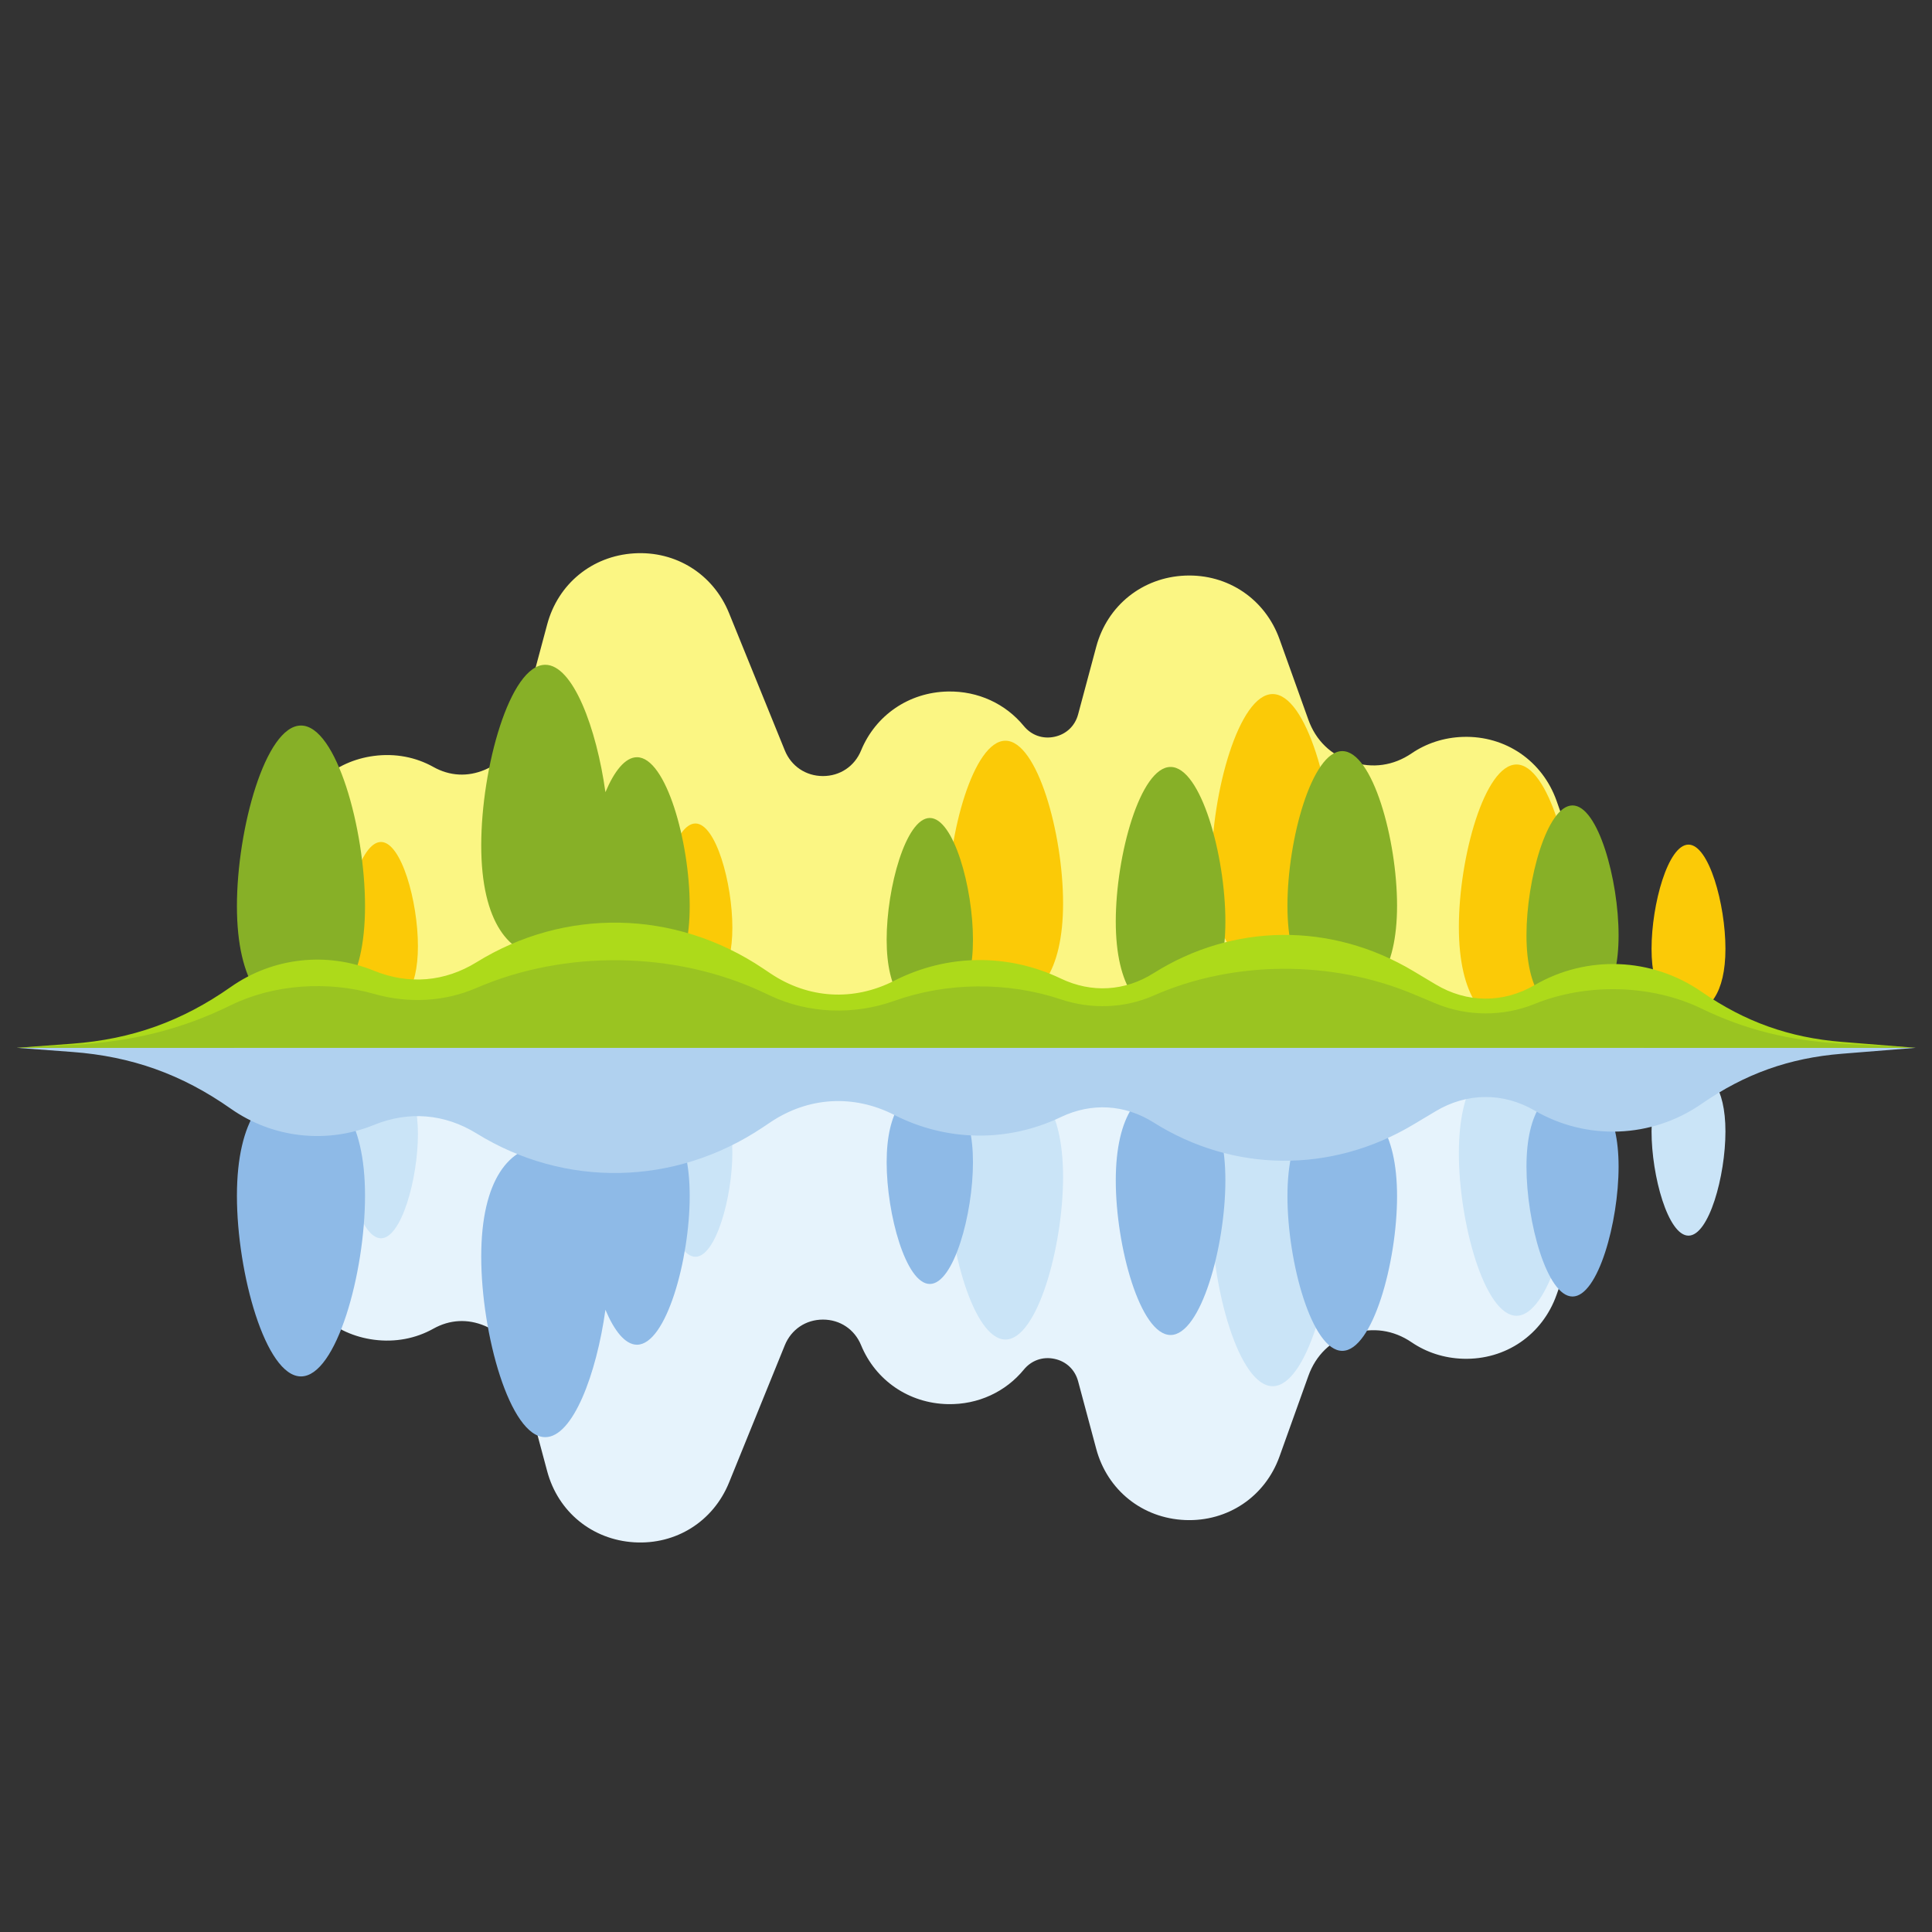 <?xml version="1.0" encoding="UTF-8" standalone="no"?>
<!-- Created with Inkscape (http://www.inkscape.org/) -->

<svg
   version="1.1"
   id="svg1"
   width="880"
   height="880"
   viewBox="0 0 880 880"
   sodipodi:docname="autumn-landscape-publicdomainvectors.org (2).svg"
   inkscape:version="1.3.2 (091e20e, 2023-11-25, custom)"
   xmlns:inkscape="http://www.inkscape.org/namespaces/inkscape"
   xmlns:sodipodi="http://sodipodi.sourceforge.net/DTD/sodipodi-0.dtd"
   xmlns="http://www.w3.org/2000/svg"
   xmlns:svg="http://www.w3.org/2000/svg">
  <rect x="0" y="0" width="880" height="880" fill="#333333" stroke="none"/>
  <defs
     id="defs1">
    <clipPath
       clipPathUnits="userSpaceOnUse"
       id="clipPath3">
      <path
         d="M 0,660 H 660 V 0 H 0 Z"
         transform="translate(-80.03,-302.049)"
         id="path3" />
    </clipPath>
    <clipPath
       clipPathUnits="userSpaceOnUse"
       id="clipPath5">
      <path
         d="M 0,660 H 660 V 0 H 0 Z"
         transform="translate(-80.03,-302.049)"
         id="path5" />
    </clipPath>
    <clipPath
       clipPathUnits="userSpaceOnUse"
       id="clipPath7">
      <path
         d="M 0,660 H 660 V 0 H 0 Z"
         transform="translate(-518.061,-210.516)"
         id="path7" />
    </clipPath>
    <clipPath
       clipPathUnits="userSpaceOnUse"
       id="clipPath9">
      <path
         d="M 0,660 H 660 V 0 H 0 Z"
         transform="translate(-458.535,-198.529)"
         id="path9" />
    </clipPath>
    <clipPath
       clipPathUnits="userSpaceOnUse"
       id="clipPath11">
      <path
         d="M 0,660 H 660 V 0 H 0 Z"
         transform="translate(-518.061,-398.837)"
         id="path11" />
    </clipPath>
    <clipPath
       clipPathUnits="userSpaceOnUse"
       id="clipPath13">
      <path
         d="M 0,660 H 660 V 0 H 0 Z"
         transform="translate(-458.535,-403.413)"
         id="path13" />
    </clipPath>
    <clipPath
       clipPathUnits="userSpaceOnUse"
       id="clipPath15">
      <path
         d="M 0,660 H 660 V 0 H 0 Z"
         transform="translate(-5.712,-302.049)"
         id="path15" />
    </clipPath>
    <clipPath
       clipPathUnits="userSpaceOnUse"
       id="clipPath17">
      <path
         d="M 0,660 H 660 V 0 H 0 Z"
         transform="translate(-5.712,-302.049)"
         id="path17" />
    </clipPath>
    <clipPath
       clipPathUnits="userSpaceOnUse"
       id="clipPath19">
      <path
         d="M 0,660 H 660 V 0 H 0 Z"
         transform="translate(-5.712,-302.049)"
         id="path19" />
    </clipPath>
  </defs>
  <sodipodi:namedview
     id="namedview1"
     pagecolor="#ffffff"
     bordercolor="#000000"
     borderopacity="0.25"
     inkscape:showpageshadow="2"
     inkscape:pageopacity="0.0"
     inkscape:pagecheckerboard="0"
     inkscape:deskcolor="#d1d1d1"
     inkscape:zoom="0.67272727"
     inkscape:cx="439.25676"
     inkscape:cy="440"
     inkscape:window-width="1440"
     inkscape:window-height="830"
     inkscape:window-x="-6"
     inkscape:window-y="-6"
     inkscape:window-maximized="1"
     inkscape:current-layer="g1">
    <inkscape:page
       x="0"
       y="0"
       inkscape:label="1"
       id="page1"
       width="880"
       height="880"
       margin="177.359 7.197 251.897 7.616"
       bleed="0" />
  </sodipodi:namedview>
  <g
     id="g1"
     inkscape:groupmode="layer"
     inkscape:label="1">
    <g
       id="group-MC0">
      <path
         id="path2"
         d="m 0,0 20.28,-75.686 c 3.511,-13.103 13.983,-22.287 27.43,-24.056 7.308,-0.963 14.334,0.418 20.314,3.765 5.58,3.12 11.694,3.459 17.582,0.971 5.889,-2.484 9.911,-7.103 11.565,-13.277 l 9.755,-36.406 c 3.716,-13.868 15.351,-23.383 29.682,-24.274 14.327,-0.889 27.052,7.115 32.456,20.416 l 19.052,46.906 c 2.197,5.409 7.174,8.766 13.011,8.778 5.838,0.011 10.828,-3.326 13.047,-8.725 4.94,-12.019 16.301,-19.898 29.651,-20.166 10.397,-0.209 19.776,4.246 25.975,11.805 2.602,3.17 6.489,4.527 10.494,3.662 4.01,-0.863 6.991,-3.703 8.051,-7.664 l 6.192,-23.1 c 3.777,-14.097 15.781,-23.707 30.365,-24.306 14.586,-0.602 27.338,7.99 32.262,21.732 l 9.861,27.525 c 2.529,7.061 7.687,12.071 14.82,14.393 7.133,2.32 14.252,1.307 20.455,-2.914 5.018,-3.414 11.045,-5.422 17.571,-5.623 14.529,-0.451 27.144,8.187 31.978,21.896 L 481.601,0 Z"
         style="fill:#e6f3fc;fill-opacity:1;fill-rule:evenodd;stroke:none"
         transform="matrix(1.333,0,0,-1.333,106.706,477.268)"
         clip-path="url(#clipPath3)" />
      <path
         id="path4"
         d="m 0,0 20.28,75.685 c 3.511,13.101 13.983,22.284 27.43,24.056 7.308,0.96 14.334,-0.419 20.314,-3.765 5.58,-3.121 11.694,-3.459 17.582,-0.973 5.889,2.486 9.911,7.102 11.565,13.278 l 9.755,36.405 c 3.716,13.869 15.351,23.385 29.682,24.275 14.327,0.889 27.052,-7.115 32.456,-20.415 l 19.052,-46.907 c 2.197,-5.409 7.174,-8.765 13.011,-8.777 5.838,-0.013 10.828,3.324 13.047,8.723 4.94,12.019 16.301,19.898 29.651,20.167 10.397,0.208 19.776,-4.245 25.975,-11.805 2.602,-3.17 6.489,-4.528 10.494,-3.662 4.01,0.865 6.991,3.703 8.051,7.663 l 6.192,23.1 c 3.777,14.099 15.781,23.707 30.365,24.309 14.586,0.6 27.338,-7.991 32.262,-21.734 l 9.861,-27.524 c 2.529,-7.061 7.687,-12.072 14.82,-14.394 7.133,-2.321 14.252,-1.307 20.455,2.914 5.018,3.415 11.045,5.423 17.571,5.625 14.529,0.447 27.144,-8.19 31.978,-21.897 L 481.601,0 Z"
         style="fill:#fbf683;fill-opacity:1;fill-rule:evenodd;stroke:none"
         transform="matrix(1.333,0,0,-1.333,106.706,477.268)"
         clip-path="url(#clipPath5)" />
      <path
         id="path6"
         d="M 0,0 C 10.877,0 19.695,31.764 19.695,55.537 19.695,79.313 10.877,89.65 0,89.65 -10.877,89.65 -19.695,79.313 -19.695,55.537 -19.695,31.764 -10.877,0 0,0 m -83.313,-24.066 c 11.518,0 20.854,33.629 20.854,58.8 0,25.17 -9.336,36.118 -20.854,36.118 -11.515,0 -20.851,-10.948 -20.851,-36.118 0,-25.171 9.336,-58.8 20.851,-58.8 m -91.318,15.943 c 10.875,0 19.696,31.764 19.696,55.539 0,23.774 -8.821,34.111 -19.696,34.111 -10.879,0 -19.697,-10.337 -19.697,-34.111 0,-23.775 8.818,-55.539 19.697,-55.539 m -105.934,28.279 c 6.972,0 12.624,20.36 12.624,35.594 0,15.238 -5.652,21.865 -12.624,21.865 -6.971,0 -12.623,-6.627 -12.623,-21.865 0,-15.234 5.652,-35.594 12.623,-35.594 m -107.443,6.321 c 6.97,0 12.623,20.359 12.623,35.595 0,15.239 -5.653,21.864 -12.623,21.864 -6.972,0 -12.624,-6.625 -12.624,-21.864 0,-15.236 5.652,-35.595 12.624,-35.595 m 446.778,0.9 c 6.972,0 12.625,20.357 12.625,35.596 0,15.236 -5.653,21.863 -12.625,21.863 -6.971,0 -12.624,-6.627 -12.624,-21.863 0,-15.239 5.653,-35.596 12.624,-35.596"
         style="fill:#cae4f7;fill-opacity:1;fill-rule:evenodd;stroke:none"
         transform="matrix(1.333,0,0,-1.333,690.747,599.313)"
         clip-path="url(#clipPath7)" />
      <path
         id="path8"
         d="M 0,0 C 10.34,0 18.725,30.203 18.725,52.807 18.725,75.41 10.34,85.238 0,85.238 -10.344,85.238 -18.727,75.41 -18.727,52.807 -18.727,30.203 -10.344,0 0,0 m -58.662,5.418 c 10.342,0 18.724,30.201 18.724,52.805 0,22.601 -8.382,32.431 -18.724,32.431 -10.342,0 -18.727,-9.83 -18.727,-32.431 0,-22.604 8.385,-52.805 18.727,-52.805 m -82.271,17.434 c 8.144,0 14.745,23.783 14.745,41.586 0,17.798 -6.601,25.54 -14.745,25.54 -8.145,0 -14.747,-7.742 -14.747,-25.54 0,-17.803 6.602,-41.586 14.747,-41.586 m -131.394,-52.344 c 9.439,0 17.48,21.519 20.553,43.529 3.005,-7.148 6.736,-11.941 10.778,-11.941 9.95,0 18.018,29.058 18.018,50.808 0,21.75 -8.068,31.209 -18.018,31.209 -8.226,0 -15.163,-6.465 -17.322,-20.986 -3.796,4.764 -8.68,6.996 -14.009,6.996 -12.086,0 -21.885,-11.486 -21.885,-37.904 0,-26.416 9.799,-61.711 21.885,-61.711 m -83.48,20.756 c 12.086,0 21.885,35.297 21.885,61.715 0,26.416 -9.799,37.902 -21.885,37.902 -12.087,0 -21.885,-11.486 -21.885,-37.902 0,-26.418 9.798,-61.715 21.885,-61.715 m 434.494,27.3 c 8.692,0 15.737,25.383 15.737,44.379 0,18.998 -7.045,27.26 -15.737,27.26 -8.693,0 -15.74,-8.262 -15.74,-27.26 0,-18.996 7.047,-44.379 15.74,-44.379"
         style="fill:#8ebae7;fill-opacity:1;fill-rule:evenodd;stroke:none"
         transform="matrix(1.333,0,0,-1.333,611.38,615.294)"
         clip-path="url(#clipPath9)" />
      <path
         id="path10"
         d="M 0,0 C 10.877,0 19.695,-31.764 19.695,-55.538 19.695,-79.312 10.877,-89.65 0,-89.65 c -10.877,0 -19.695,10.338 -19.695,34.112 C -19.695,-31.764 -10.877,0 0,0 m -83.313,24.066 c 11.518,0 20.854,-33.629 20.854,-58.799 0,-25.171 -9.336,-36.118 -20.854,-36.118 -11.515,0 -20.851,10.947 -20.851,36.118 0,25.17 9.336,58.799 20.851,58.799 M -174.631,8.123 c 10.875,0 19.696,-31.764 19.696,-55.539 0,-23.773 -8.821,-34.111 -19.696,-34.111 -10.879,0 -19.697,10.338 -19.697,34.111 0,23.775 8.818,55.539 19.697,55.539 m -105.934,-28.279 c 6.972,0 12.624,-20.36 12.624,-35.596 0,-15.238 -5.652,-21.863 -12.624,-21.863 -6.971,0 -12.623,6.625 -12.623,21.863 0,15.236 5.652,35.596 12.623,35.596 m -107.443,-6.322 c 6.97,0 12.623,-20.358 12.623,-35.595 0,-15.239 -5.653,-21.862 -12.623,-21.862 -6.972,0 -12.624,6.623 -12.624,21.862 0,15.237 5.652,35.595 12.624,35.595 M 58.77,-27.376 c 6.972,0 12.625,-20.357 12.625,-35.596 0,-15.236 -5.653,-21.863 -12.625,-21.863 -6.971,0 -12.624,6.627 -12.624,21.863 0,15.239 5.653,35.596 12.624,35.596"
         style="fill:#fbca07;fill-opacity:1;fill-rule:evenodd;stroke:none"
         transform="matrix(1.333,0,0,-1.333,690.747,348.217)"
         clip-path="url(#clipPath11)" />
      <path
         id="path12"
         d="m 0,0 c 10.34,0 18.725,-30.202 18.725,-52.805 0,-22.604 -8.385,-32.434 -18.725,-32.434 -10.344,0 -18.727,9.83 -18.727,32.434 C -18.727,-30.202 -10.344,0 0,0 m -58.662,-5.416 c 10.342,0 18.724,-30.2 18.724,-52.804 0,-22.603 -8.382,-32.433 -18.724,-32.433 -10.342,0 -18.727,9.83 -18.727,32.433 0,22.604 8.385,52.804 18.727,52.804 m -82.271,-17.436 c 8.144,0 14.745,-23.783 14.745,-41.583 0,-17.802 -6.601,-25.542 -14.745,-25.542 -8.145,0 -14.747,7.74 -14.747,25.542 0,17.8 6.602,41.583 14.747,41.583 m -131.394,52.346 c 9.439,0 17.48,-21.521 20.553,-43.531 3.005,7.151 6.736,11.944 10.778,11.944 9.95,0 18.018,-29.06 18.018,-50.809 0,-21.751 -8.068,-31.208 -18.018,-31.208 -8.226,0 -15.163,6.463 -17.322,20.984 -3.796,-4.762 -8.68,-6.996 -14.009,-6.996 -12.086,0 -21.885,11.488 -21.885,37.905 0,26.416 9.799,61.711 21.885,61.711 m -83.48,-20.757 c 12.086,0 21.885,-35.296 21.885,-61.713 0,-26.417 -9.799,-37.903 -21.885,-37.903 -12.087,0 -21.885,11.486 -21.885,37.903 0,26.417 9.798,61.713 21.885,61.713 M 78.687,-18.564 c 8.692,0 15.737,-25.38 15.737,-44.379 0,-18.997 -7.045,-27.257 -15.737,-27.257 -8.693,0 -15.74,8.26 -15.74,27.257 0,18.999 7.047,44.379 15.74,44.379"
         style="fill:#87b027;fill-opacity:1;fill-rule:evenodd;stroke:none"
         transform="matrix(1.333,0,0,-1.333,611.38,342.117)"
         clip-path="url(#clipPath13)" />
      <path
         id="path14"
         d="m 0,0 h 648.89 l -25.205,2.023 c -18.024,1.448 -33.141,6.85 -48.002,17.147 -17.088,11.84 -39.334,12.541 -56.998,2.267 -10.743,-6.249 -23.122,-6.175 -33.788,0.2 l -7.669,4.586 c -28.209,16.859 -61.694,16.337 -88.764,-0.721 -9.82,-6.188 -21.192,-6.85 -31.666,-1.844 -18.201,8.699 -38.97,8.437 -56.978,-0.75 -13.866,-7.074 -29.331,-6.156 -42.26,2.512 l -2.535,1.699 C 224.786,47.389 187.21,47.845 157.146,29.26 146.256,22.529 133.942,21.502 122.088,26.338 106.085,32.867 87.632,30.967 73.144,20.791 56.422,9.045 39.304,2.924 18.925,1.406 Z"
         style="fill:#adda1a;fill-opacity:1;fill-rule:evenodd;stroke:none"
         transform="matrix(1.333,0,0,-1.333,7.616,477.268)"
         clip-path="url(#clipPath15)" />
      <path
         id="path16"
         d="m 0,0 h 648.89 l -25.205,-2.025 c -18.024,-1.448 -33.141,-6.85 -48.002,-17.147 -17.088,-11.84 -39.334,-12.541 -56.998,-2.267 -10.743,6.248 -23.122,6.173 -33.788,-0.202 l -7.669,-4.584 c -28.209,-16.861 -61.694,-16.338 -88.764,0.721 -9.82,6.188 -21.192,6.85 -31.666,1.844 -18.201,-8.699 -38.97,-8.438 -56.978,0.75 -13.866,7.072 -29.331,6.156 -42.26,-2.512 l -2.535,-1.699 c -30.239,-20.27 -67.815,-20.727 -97.879,-2.143 -10.89,6.733 -23.204,7.76 -35.058,2.924 -16.003,-6.527 -34.456,-4.631 -48.944,5.547 -16.722,11.748 -33.84,17.869 -54.219,19.385 z"
         style="fill:#b0d1ef;fill-opacity:1;fill-rule:evenodd;stroke:none"
         transform="matrix(1.333,0,0,-1.333,7.616,477.268)"
         clip-path="url(#clipPath17)" />
      <path
         id="path18"
         d="m 0,0 h 648.89 l -25.205,1.416 c -18.024,1.012 -33.141,4.791 -48.002,11.998 -17.088,8.285 -39.334,8.777 -56.998,1.586 -10.743,-4.371 -23.122,-4.32 -33.788,0.141 l -7.669,3.209 c -28.209,11.798 -61.694,11.434 -88.764,-0.504 -9.82,-4.33 -21.192,-4.793 -31.666,-1.291 -18.201,6.088 -38.97,5.904 -56.978,-0.526 -13.866,-4.947 -29.331,-4.306 -42.26,1.76 l -2.535,1.188 c -30.239,14.185 -67.815,14.503 -97.879,1.5 -10.89,-4.713 -23.204,-5.43 -35.058,-2.045 C 106.085,22.998 87.632,21.67 73.144,14.549 56.422,6.328 39.304,2.045 18.925,0.984 Z"
         style="fill:#9ac421;fill-opacity:1;fill-rule:evenodd;stroke:none"
         transform="matrix(1.333,0,0,-1.333,7.616,477.268)"
         clip-path="url(#clipPath19)" />
    </g>
  </g>
</svg>
